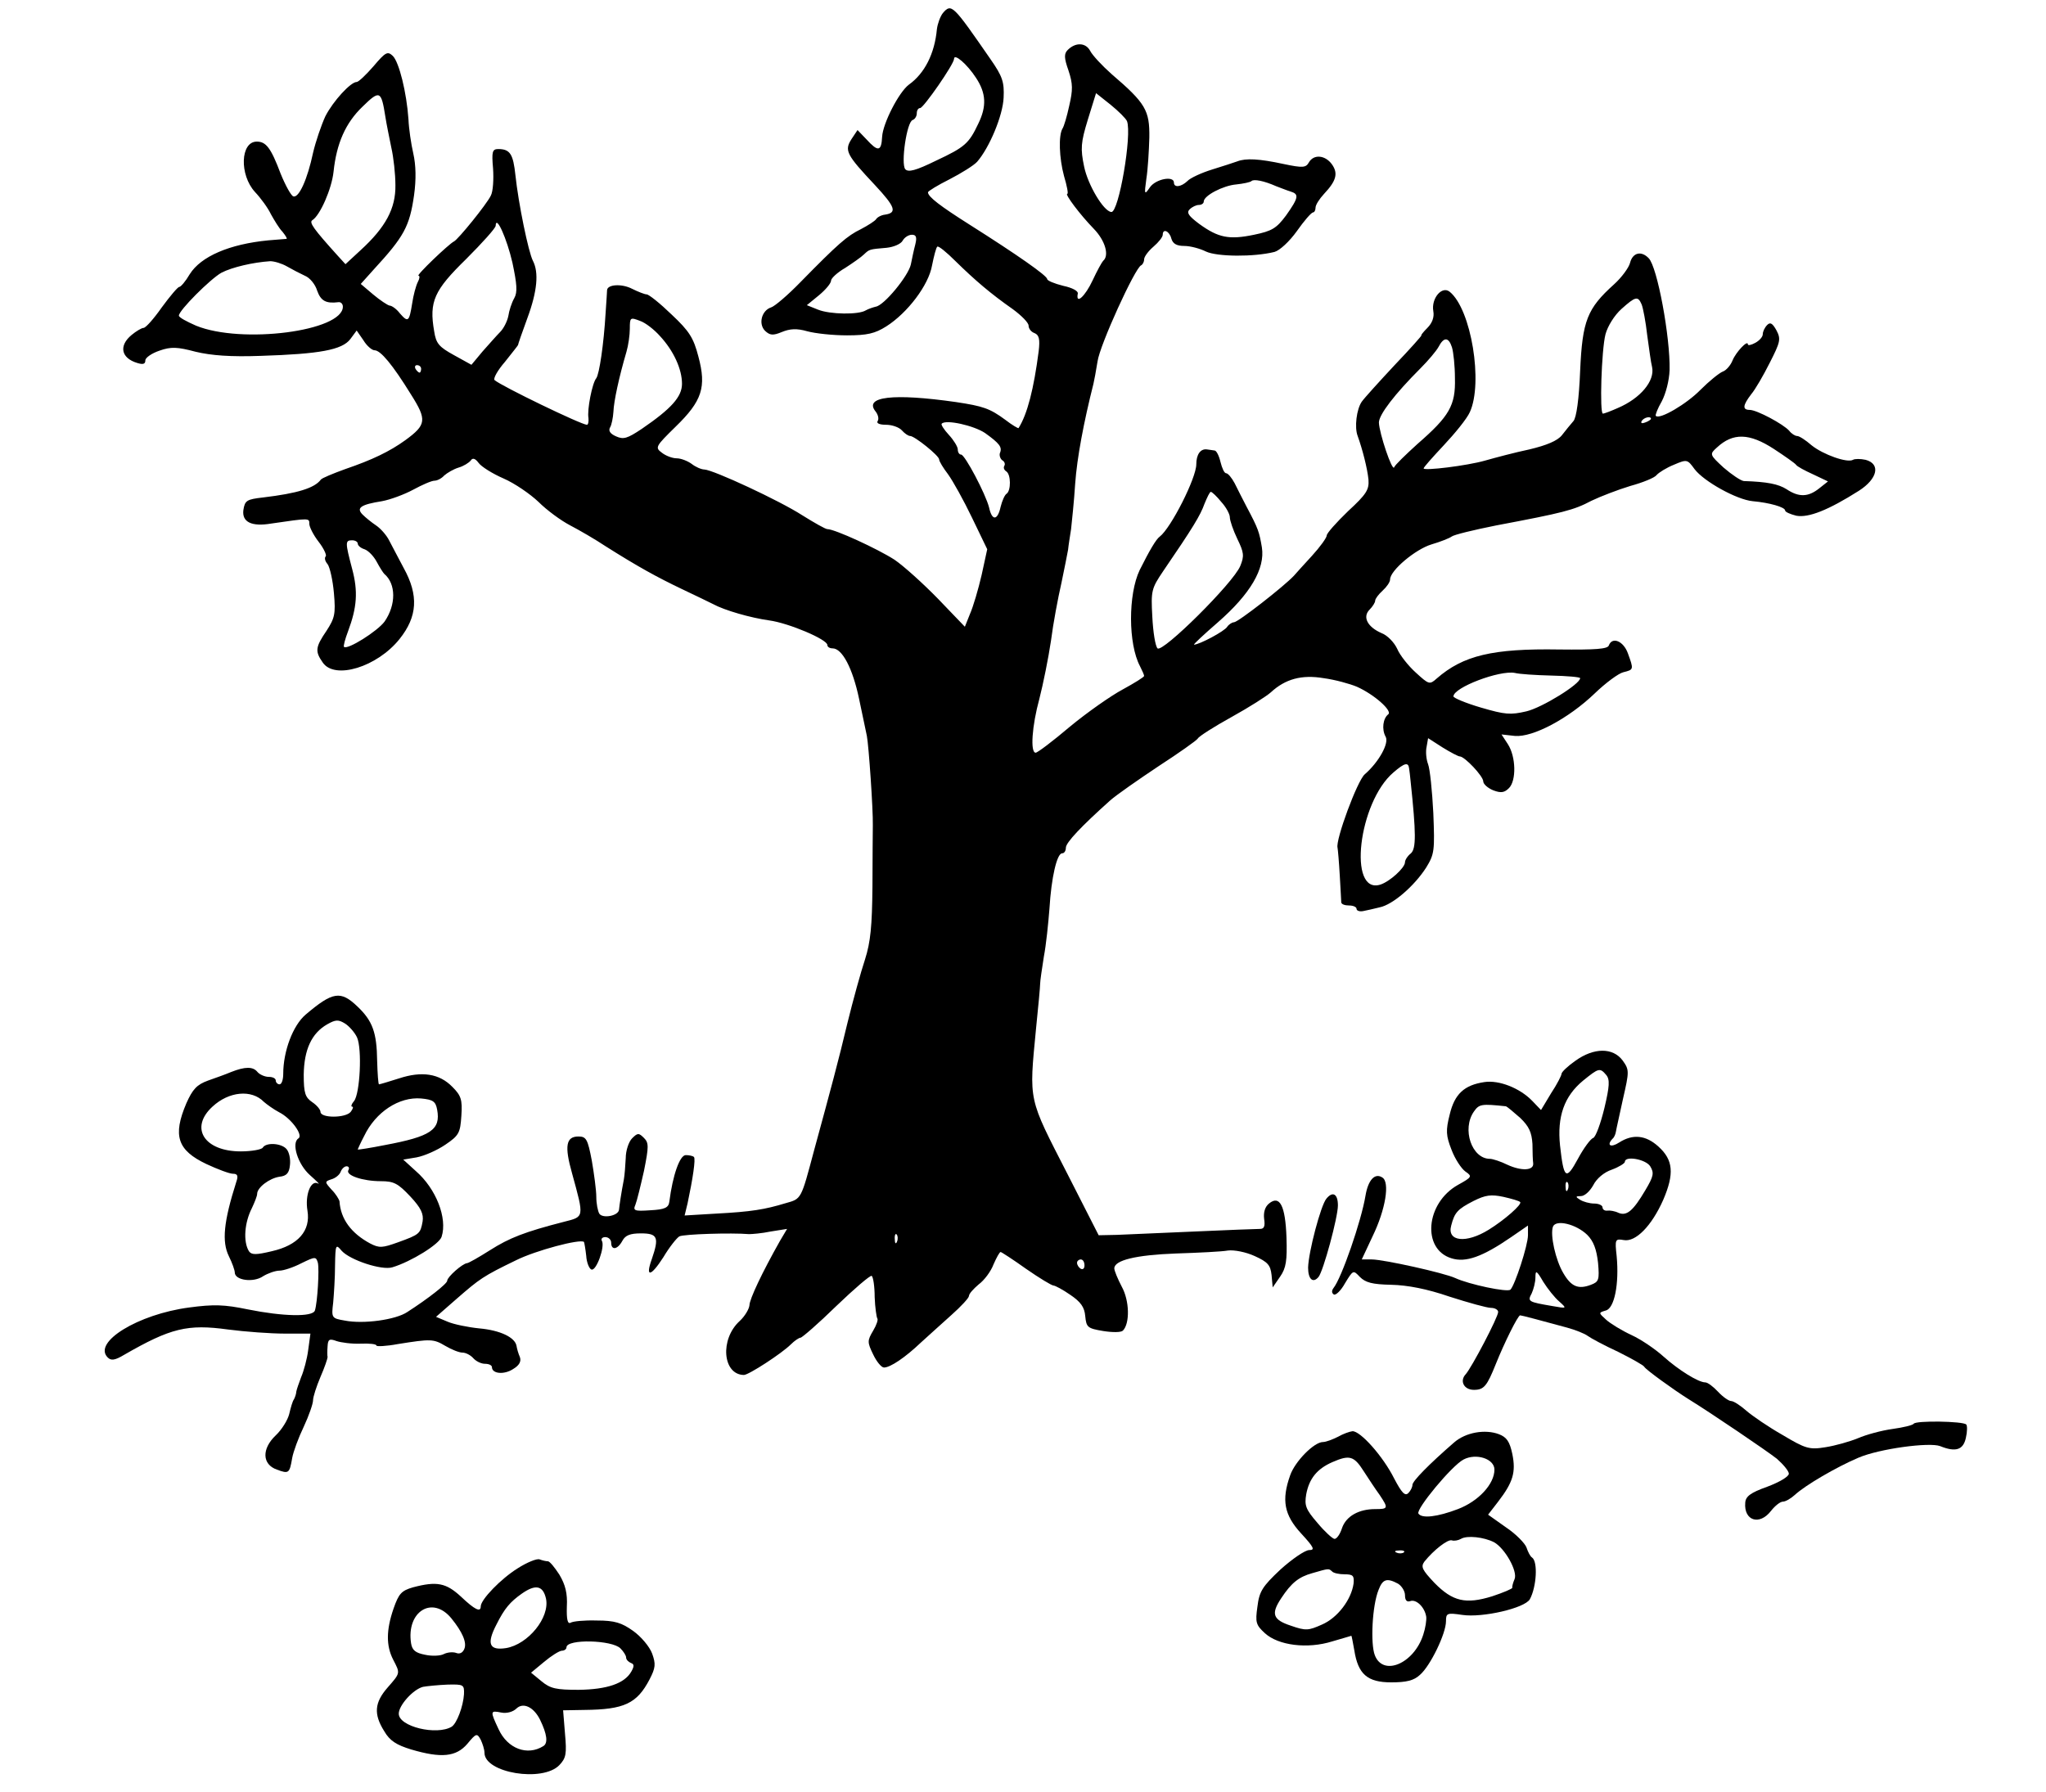 <?xml version="1.0" standalone="no"?>
<!DOCTYPE svg PUBLIC "-//W3C//DTD SVG 20010904//EN"
 "http://www.w3.org/TR/2001/REC-SVG-20010904/DTD/svg10.dtd">
<svg version="1.0" xmlns="http://www.w3.org/2000/svg"
 width="549pt" height="481pt" viewBox="0 0 549 481"
 preserveAspectRatio="xMidYMid meet">
<g transform="translate(0,481) scale(0.1,-0.1)"
fill="#000000" stroke="none">
<path d="M2530 4775 c-7 -9 -14 -28 -16 -43 -6 -66 -33 -119 -75 -149 -27 -20
-70 -104 -72 -140 -2 -40 -11 -41 -42 -7 l-24 25 -16 -24 c-20 -31 -14 -42 63
-124 54 -58 60 -74 27 -79 -10 -1 -21 -7 -24 -12 -3 -5 -22 -17 -41 -27 -37
-18 -61 -39 -162 -142 -33 -34 -69 -65 -79 -68 -25 -8 -35 -44 -16 -63 13 -12
21 -13 45 -3 22 9 40 10 68 2 22 -6 69 -11 107 -11 54 0 75 5 105 24 57 36
114 111 123 164 5 25 11 48 14 50 3 3 25 -15 49 -39 52 -51 94 -87 154 -129
23 -17 42 -36 42 -44 0 -8 7 -17 16 -20 12 -5 15 -16 11 -49 -13 -100 -30
-168 -54 -206 -1 -1 -17 8 -35 22 -42 31 -60 37 -133 48 -168 24 -249 15 -215
-26 6 -8 9 -19 5 -25 -4 -6 5 -10 23 -10 16 0 35 -7 42 -15 7 -8 17 -15 22
-15 12 0 78 -53 78 -63 0 -5 11 -23 24 -40 13 -18 42 -70 64 -116 l41 -85 -15
-69 c-9 -39 -23 -86 -31 -104 l-14 -35 -72 75 c-40 41 -92 88 -117 105 -45 29
-160 82 -180 82 -5 0 -35 17 -67 37 -62 40 -239 122 -263 123 -8 0 -24 7 -34
15 -11 8 -29 15 -40 15 -12 0 -30 7 -40 15 -19 14 -17 17 37 70 71 69 83 106
61 188 -13 50 -24 68 -72 113 -31 30 -61 54 -67 54 -5 0 -23 7 -39 15 -27 14
-65 12 -67 -3 0 -4 -2 -32 -4 -62 -5 -85 -17 -164 -25 -175 -11 -13 -25 -85
-21 -107 1 -10 -1 -18 -4 -18 -15 0 -230 104 -248 120 -4 4 8 26 28 49 19 24
35 44 35 45 0 2 11 34 25 72 27 73 31 123 15 154 -12 23 -39 154 -47 230 -6
56 -14 70 -46 70 -16 0 -18 -7 -14 -52 2 -29 0 -62 -6 -73 -11 -23 -88 -118
-99 -123 -14 -7 -103 -92 -95 -92 4 0 3 -8 -2 -17 -5 -10 -12 -36 -15 -57 -8
-50 -11 -52 -33 -27 -9 12 -22 21 -28 21 -5 1 -25 14 -44 30 l-33 28 35 39
c81 88 96 115 108 199 6 43 5 81 -2 112 -6 26 -12 67 -13 92 -5 72 -25 153
-42 170 -14 13 -19 11 -52 -28 -20 -23 -40 -42 -45 -42 -16 0 -63 -51 -84 -92
-11 -24 -26 -68 -33 -98 -15 -71 -38 -122 -53 -117 -6 2 -21 29 -34 61 -26 69
-39 86 -64 86 -44 0 -47 -89 -5 -135 16 -17 35 -43 43 -60 9 -16 22 -38 31
-47 8 -10 13 -18 11 -19 -2 0 -24 -2 -49 -4 -104 -10 -181 -43 -211 -91 -11
-19 -24 -34 -28 -34 -4 0 -25 -25 -47 -55 -21 -30 -43 -55 -49 -55 -5 0 -20
-9 -32 -19 -35 -29 -28 -62 15 -75 16 -5 22 -3 22 7 0 7 17 19 38 26 31 11 48
10 97 -3 42 -10 94 -14 175 -11 158 5 218 16 240 45 l17 23 18 -26 c9 -15 23
-27 30 -27 16 0 48 -38 98 -119 43 -68 41 -81 -15 -122 -43 -31 -89 -53 -162
-78 -33 -12 -62 -24 -65 -28 -17 -23 -63 -37 -155 -48 -44 -5 -49 -8 -53 -34
-4 -32 22 -45 75 -36 103 15 102 15 102 -1 0 -8 11 -30 25 -48 14 -18 22 -36
19 -39 -4 -4 -2 -13 5 -21 6 -8 14 -43 17 -78 5 -56 2 -67 -20 -101 -30 -44
-31 -55 -10 -85 32 -47 146 -12 206 63 48 60 52 117 11 191 -14 27 -32 60 -39
74 -7 14 -23 32 -35 40 -12 8 -28 21 -36 29 -18 18 -5 27 52 36 22 4 60 18 84
31 24 13 49 24 57 24 7 0 19 6 26 14 8 7 25 17 38 21 14 4 28 13 33 19 5 8 12
6 21 -6 7 -10 37 -29 67 -42 30 -13 72 -42 94 -63 22 -22 60 -50 85 -63 25
-13 68 -38 95 -56 87 -55 138 -83 205 -115 36 -17 73 -35 83 -40 31 -17 101
-37 151 -44 52 -7 156 -51 156 -66 0 -5 6 -9 14 -9 26 0 54 -54 71 -135 9 -44
19 -89 21 -100 5 -25 17 -199 16 -240 0 -16 -1 -91 -1 -165 -1 -105 -5 -148
-20 -195 -11 -33 -32 -109 -47 -170 -24 -101 -45 -179 -89 -340 -36 -135 -34
-132 -77 -144 -56 -17 -92 -23 -187 -28 l-84 -5 8 33 c14 66 22 119 17 124 -3
3 -13 5 -22 5 -16 0 -35 -54 -44 -125 -2 -16 -12 -21 -51 -23 -43 -3 -47 -1
-40 15 4 10 14 51 23 91 13 65 13 75 0 88 -14 14 -17 14 -32 -1 -9 -9 -17 -33
-17 -53 -1 -20 -3 -46 -5 -57 -7 -36 -12 -70 -13 -81 -1 -17 -44 -25 -53 -11
-4 7 -8 27 -8 45 0 18 -6 62 -12 97 -11 58 -15 65 -36 65 -33 0 -38 -25 -17
-99 33 -120 33 -116 -22 -130 -105 -27 -146 -43 -198 -76 -30 -19 -58 -35 -62
-35 -12 -1 -53 -37 -53 -47 0 -8 -51 -48 -107 -84 -31 -21 -118 -33 -168 -23
-35 6 -36 7 -31 48 2 22 5 68 5 100 1 57 2 58 18 39 23 -25 108 -53 136 -44
50 15 126 62 132 82 16 50 -15 129 -69 176 l-34 31 36 6 c21 4 55 19 77 34 37
25 40 32 43 78 3 43 -1 54 -24 77 -35 36 -82 43 -143 23 -28 -9 -52 -16 -54
-16 -2 0 -4 28 -5 63 -1 76 -12 107 -53 146 -45 43 -66 40 -139 -22 -34 -29
-60 -98 -60 -159 0 -15 -4 -28 -10 -28 -5 0 -10 5 -10 10 0 6 -8 10 -19 10
-10 0 -24 6 -30 13 -12 15 -33 15 -71 0 -14 -6 -42 -16 -62 -23 -30 -11 -41
-23 -58 -61 -37 -87 -24 -126 54 -163 30 -14 62 -26 71 -26 12 0 15 -5 9 -22
-34 -107 -39 -160 -20 -199 9 -18 16 -38 16 -44 0 -21 50 -28 76 -10 13 8 33
15 44 15 11 0 38 9 59 20 37 18 39 18 44 1 4 -18 -1 -106 -8 -128 -6 -18 -86
-16 -180 3 -63 13 -91 14 -158 5 -136 -18 -259 -93 -218 -134 9 -9 19 -8 44 7
125 72 170 83 279 68 46 -6 114 -11 152 -11 l69 0 -6 -44 c-3 -24 -12 -57 -19
-73 -6 -16 -12 -33 -13 -39 0 -5 -3 -14 -6 -20 -4 -5 -9 -23 -13 -40 -4 -16
-20 -42 -36 -57 -38 -36 -37 -78 3 -92 32 -12 34 -10 41 31 3 17 17 55 31 84
14 30 25 62 25 71 0 9 9 37 20 63 11 25 19 49 19 53 -1 4 -1 17 0 29 1 19 5
21 24 14 12 -4 41 -8 65 -7 23 1 42 -1 42 -5 0 -3 26 -2 58 4 88 14 95 14 127
-5 17 -10 37 -18 46 -18 9 0 22 -7 29 -15 7 -8 21 -15 31 -15 11 0 19 -4 19
-9 0 -18 33 -21 57 -5 17 10 22 21 18 32 -4 9 -8 23 -9 30 -4 23 -44 42 -100
47 -30 3 -69 11 -85 18 l-31 13 56 49 c61 53 70 60 159 103 52 26 172 58 182
49 1 -2 4 -19 6 -37 1 -18 8 -35 14 -37 13 -5 37 62 28 77 -3 5 1 10 9 10 9 0
16 -7 16 -15 0 -21 17 -19 30 5 8 15 21 20 50 20 45 0 49 -11 29 -69 -18 -50
-3 -48 31 5 16 27 36 52 43 56 12 6 139 10 187 6 8 0 34 2 58 7 l44 7 -19 -32
c-48 -85 -82 -157 -82 -173 -1 -10 -12 -29 -26 -42 -54 -49 -46 -144 11 -145
13 0 102 58 126 82 10 10 22 18 26 18 4 0 48 38 96 85 49 47 91 83 95 81 4 -3
8 -28 8 -57 1 -28 5 -54 7 -57 3 -3 -2 -18 -11 -33 -16 -27 -16 -31 0 -64 9
-19 22 -35 29 -35 17 0 57 27 99 67 19 17 55 50 82 74 26 23 47 46 47 51 0 6
12 19 26 31 15 11 33 35 40 54 8 18 16 33 19 33 2 0 33 -20 68 -45 36 -25 69
-45 74 -45 4 0 25 -11 45 -25 28 -19 38 -33 40 -57 3 -30 6 -33 48 -40 25 -4
48 -4 53 1 19 19 18 80 -3 118 -11 21 -20 43 -20 49 0 22 58 36 165 40 61 2
124 5 140 8 17 2 48 -4 72 -15 35 -16 42 -24 45 -51 l3 -33 20 29 c16 23 19
43 17 105 -3 85 -18 115 -47 91 -11 -9 -15 -24 -13 -41 3 -20 0 -27 -11 -27
-9 0 -88 -3 -176 -7 -88 -4 -182 -8 -208 -9 l-49 -1 -83 163 c-107 209 -104
193 -85 392 6 58 11 112 11 120 0 8 5 41 10 73 6 31 12 90 15 129 5 83 20 148
34 148 6 0 10 7 10 15 0 14 42 58 119 127 17 15 76 56 130 92 54 35 102 69
105 74 3 6 44 32 91 58 47 26 94 56 105 66 39 36 83 48 142 38 30 -4 70 -15
89 -23 47 -21 96 -65 84 -74 -14 -11 -18 -40 -7 -60 10 -17 -18 -68 -56 -101
-20 -17 -79 -177 -73 -197 1 -5 4 -39 6 -75 2 -36 4 -68 4 -72 1 -5 10 -8 21
-8 11 0 20 -4 20 -9 0 -5 8 -8 18 -6 9 2 29 6 44 10 35 7 93 57 125 107 22 36
23 45 19 146 -3 59 -9 118 -14 131 -5 13 -7 34 -4 47 l4 23 39 -25 c21 -13 42
-24 46 -24 13 0 63 -53 63 -67 0 -7 12 -18 27 -24 21 -8 30 -6 42 6 20 20 19
84 -3 118 l-17 26 36 -4 c48 -4 143 46 214 114 29 28 64 54 77 57 28 7 28 7
12 51 -12 33 -42 45 -51 21 -3 -10 -37 -12 -133 -11 -179 3 -258 -16 -329 -78
-19 -17 -21 -16 -56 16 -20 18 -43 47 -50 64 -8 17 -26 36 -42 42 -37 16 -52
43 -32 63 8 8 15 19 15 24 0 5 9 17 20 27 11 10 20 23 20 30 0 24 68 81 111
94 24 7 49 17 54 21 6 5 60 18 120 30 180 34 208 41 255 66 25 12 72 30 105
40 33 9 65 22 70 29 6 7 27 20 47 28 35 15 36 14 55 -12 25 -33 113 -82 156
-86 45 -4 87 -16 87 -25 0 -4 14 -10 30 -14 33 -6 86 15 168 67 50 32 59 72
18 83 -14 3 -29 3 -34 0 -15 -9 -80 14 -111 39 -16 14 -33 25 -39 25 -5 0 -15
6 -21 14 -16 18 -87 56 -106 56 -20 0 -19 12 4 42 11 13 33 51 50 85 28 55 30
63 18 86 -11 20 -17 23 -25 15 -7 -7 -12 -18 -12 -25 0 -7 -9 -17 -20 -23 -11
-6 -20 -8 -20 -4 0 13 -32 -21 -41 -43 -5 -13 -17 -27 -26 -30 -10 -4 -37 -26
-60 -49 -37 -38 -110 -81 -120 -70 -2 2 5 20 16 39 11 21 20 56 21 84 2 88
-33 277 -56 300 -20 21 -43 15 -50 -12 -3 -13 -23 -40 -43 -58 -72 -65 -85
-97 -91 -232 -3 -76 -10 -126 -18 -135 -7 -8 -21 -25 -31 -38 -12 -15 -41 -27
-87 -38 -38 -8 -91 -22 -119 -30 -49 -14 -165 -28 -165 -21 0 3 24 30 54 62
30 32 62 71 70 89 36 78 4 276 -54 323 -21 17 -50 -18 -44 -52 3 -16 -3 -32
-16 -45 -11 -11 -18 -20 -16 -20 2 0 -30 -36 -72 -80 -41 -44 -81 -88 -88 -98
-14 -20 -20 -69 -11 -92 13 -36 26 -87 29 -117 2 -27 -5 -39 -55 -85 -31 -30
-57 -59 -57 -65 0 -6 -18 -31 -40 -55 -21 -23 -43 -47 -48 -53 -26 -28 -150
-125 -161 -125 -5 0 -14 -6 -18 -12 -7 -12 -75 -48 -89 -48 -3 0 26 27 64 60
87 76 127 144 118 201 -7 41 -9 49 -41 109 -10 19 -24 47 -32 63 -8 15 -18 27
-23 27 -5 0 -11 14 -15 30 -4 17 -11 31 -16 31 -5 1 -15 2 -21 3 -17 2 -28
-14 -28 -40 0 -37 -68 -171 -98 -194 -10 -7 -28 -38 -54 -90 -31 -65 -31 -198
1 -258 6 -12 11 -23 11 -26 0 -3 -26 -19 -57 -36 -32 -17 -96 -62 -142 -100
-46 -39 -87 -70 -92 -70 -15 0 -10 72 10 145 10 39 24 108 31 155 6 47 19 116
28 155 8 38 16 79 18 90 1 11 5 36 8 55 2 19 8 74 11 122 5 70 23 165 49 268
2 8 7 35 11 60 6 44 101 252 117 258 4 2 8 9 8 16 0 7 11 22 25 34 14 12 25
26 25 32 0 18 18 10 23 -10 4 -14 14 -20 35 -20 16 0 42 -7 58 -15 30 -14 128
-15 184 -1 14 4 40 28 60 56 19 27 38 49 43 50 4 0 7 6 7 13 0 7 10 23 23 37
33 35 38 55 21 79 -18 25 -49 28 -62 5 -8 -14 -16 -15 -68 -4 -65 14 -101 16
-124 7 -8 -3 -39 -13 -68 -22 -29 -9 -59 -23 -66 -31 -17 -16 -36 -18 -36 -4
0 19 -48 10 -64 -12 -15 -22 -16 -21 -10 22 4 25 7 75 8 111 1 73 -10 92 -101
170 -26 23 -52 51 -58 63 -12 22 -39 23 -60 2 -10 -10 -10 -21 2 -55 12 -36
12 -52 2 -95 -6 -28 -14 -55 -18 -61 -11 -18 -9 -79 4 -127 8 -27 12 -48 9
-48 -8 0 34 -56 71 -94 31 -32 42 -72 25 -86 -3 -3 -16 -26 -28 -52 -20 -43
-46 -67 -40 -36 2 7 -15 16 -39 21 -24 6 -43 14 -43 18 0 9 -80 65 -208 146
-79 50 -112 75 -112 87 0 3 26 19 58 35 31 16 65 37 74 47 33 38 69 124 71
172 2 42 -3 57 -35 103 -101 146 -105 151 -128 124z m89 -174 c27 -41 29 -76
6 -123 -25 -53 -36 -63 -113 -99 -55 -27 -75 -32 -83 -23 -12 15 4 127 20 132
6 2 11 10 11 18 0 8 4 14 9 14 9 0 91 118 91 132 0 16 35 -14 59 -51z m-1585
-104 c3 -20 11 -58 16 -83 6 -26 11 -71 11 -101 1 -62 -26 -113 -94 -175 l-40
-37 -21 23 c-65 72 -77 89 -68 95 21 13 52 84 57 130 8 76 32 131 78 175 46
45 50 43 61 -27z m1990 -12 c14 -36 -22 -246 -42 -244 -21 2 -63 73 -73 122
-10 48 -9 64 10 126 l22 71 39 -31 c21 -17 41 -37 44 -44z m401 -175 c11 -4
28 -11 38 -14 23 -7 22 -16 -12 -64 -26 -35 -38 -42 -86 -52 -67 -14 -96 -8
-147 29 -28 21 -35 30 -26 39 7 7 18 12 25 12 7 0 13 4 13 9 0 16 52 43 87 46
19 2 38 6 41 9 6 6 33 1 67 -14z m-2050 -205 c12 -57 14 -79 5 -95 -7 -12 -14
-34 -16 -48 -3 -15 -13 -34 -22 -43 -9 -9 -30 -33 -47 -52 l-30 -36 -47 26
c-40 22 -48 31 -53 64 -14 80 0 110 86 194 43 43 79 83 79 89 1 31 30 -34 45
-99z m1081 49 c-4 -15 -9 -39 -12 -54 -7 -31 -72 -110 -94 -113 -8 -2 -20 -6
-27 -10 -19 -12 -96 -11 -128 2 l-30 12 33 27 c18 15 32 32 32 39 0 6 17 22
38 34 20 13 43 29 50 36 15 14 14 14 61 18 19 2 38 10 43 19 5 9 16 16 25 16
11 0 14 -6 9 -26z m-1686 -59 c14 -8 35 -19 48 -25 13 -5 28 -23 33 -40 10
-28 24 -35 57 -31 6 1 12 -4 12 -12 0 -66 -272 -101 -394 -51 -25 11 -46 22
-46 27 0 14 84 98 114 115 29 15 85 28 131 31 11 0 31 -6 45 -14z m3635 -102
c4 -10 11 -47 15 -83 5 -36 10 -74 13 -85 8 -37 -31 -84 -92 -110 -18 -8 -36
-15 -40 -15 -9 0 -4 170 7 213 6 22 24 51 43 68 38 34 44 35 54 12z m-2634
-85 c37 -40 59 -89 59 -128 0 -35 -29 -67 -108 -121 -39 -26 -49 -29 -69 -20
-16 7 -21 15 -16 24 4 6 8 26 9 42 1 28 15 93 35 161 5 17 9 45 9 62 0 30 1
31 27 21 15 -5 39 -24 54 -41z m2125 -30 c4 -13 8 -50 8 -83 2 -73 -15 -102
-100 -176 -32 -29 -61 -57 -63 -63 -5 -13 -40 91 -41 120 0 21 42 76 112 146
20 20 42 46 48 57 14 27 27 27 36 -1z m-2766 -58 c0 -5 -2 -10 -4 -10 -3 0 -8
5 -11 10 -3 6 -1 10 4 10 6 0 11 -4 11 -10z m3300 -134 c0 -2 -7 -7 -16 -10
-8 -3 -12 -2 -9 4 6 10 25 14 25 6z m-1787 -38 c39 -28 47 -38 40 -54 -2 -6 1
-15 6 -19 6 -3 9 -10 6 -15 -3 -5 -1 -11 5 -15 13 -8 13 -52 1 -60 -5 -3 -12
-19 -16 -35 -8 -37 -23 -39 -31 -2 -9 36 -65 142 -75 142 -5 0 -9 6 -9 14 0 7
-11 25 -24 39 -13 14 -22 28 -19 30 11 12 86 -5 116 -25z m2117 -43 c29 -19
56 -38 59 -42 3 -5 24 -16 46 -26 l40 -19 -24 -19 c-29 -23 -54 -24 -87 -2
-22 14 -52 20 -115 22 -8 1 -32 17 -54 36 -38 35 -38 36 -18 54 43 40 87 39
153 -4z m-1483 -142 c13 -14 23 -33 23 -41 0 -9 9 -35 20 -58 18 -37 19 -46 8
-73 -19 -46 -209 -234 -222 -221 -6 6 -12 44 -14 85 -4 70 -2 76 29 122 80
117 100 150 111 181 7 17 14 32 17 32 3 0 16 -12 28 -27z m-2317 -112 c0 -5 8
-12 18 -15 11 -4 25 -19 33 -34 8 -15 17 -29 20 -32 32 -27 32 -83 1 -128 -19
-26 -100 -77 -109 -68 -2 2 3 21 11 42 24 64 27 107 11 167 -19 72 -19 77 0
77 8 0 15 -4 15 -9z m3202 -354 c43 -1 78 -4 78 -7 0 -16 -102 -79 -144 -89
-43 -10 -57 -9 -122 10 -41 12 -74 26 -74 30 0 24 124 71 165 63 11 -3 55 -6
97 -7z m-381 -249 c1 -7 3 -22 4 -34 15 -141 15 -181 1 -194 -9 -7 -16 -18
-16 -24 0 -15 -41 -52 -66 -60 -88 -28 -59 221 35 301 30 26 40 28 42 11z
m-2823 -722 c14 -31 8 -151 -8 -171 -7 -8 -9 -15 -5 -15 4 0 2 -6 -4 -14 -14
-17 -81 -17 -81 0 0 6 -10 18 -22 26 -19 13 -23 24 -23 74 1 67 21 111 63 135
23 13 30 13 48 2 11 -7 26 -24 32 -37z m-250 -173 c8 -7 26 -20 41 -28 32 -16
65 -61 52 -70 -20 -12 -2 -70 31 -99 18 -16 28 -26 21 -22 -19 10 -35 -31 -28
-73 9 -54 -25 -93 -96 -109 -42 -10 -54 -10 -61 0 -16 26 -12 77 8 116 7 15
14 32 14 38 0 17 33 42 60 46 19 2 26 10 28 31 2 16 -2 35 -9 43 -13 16 -55
19 -64 4 -3 -5 -30 -10 -59 -10 -98 0 -138 63 -76 120 44 41 105 47 138 13z
m465 -21 c10 -54 -17 -72 -140 -95 -40 -8 -73 -13 -73 -12 0 1 7 17 17 36 31
65 94 106 153 101 32 -3 39 -8 43 -30z m-238 -162 c-9 -14 38 -30 87 -30 35 0
46 -6 79 -41 29 -31 36 -47 33 -67 -6 -33 -8 -35 -66 -56 -42 -15 -50 -16 -75
-3 -50 27 -79 65 -82 113 -1 5 -10 20 -21 31 -19 21 -19 22 -1 28 11 3 22 12
25 20 3 8 10 15 16 15 6 0 8 -5 5 -10z m1472 -192 c-3 -8 -6 -5 -6 6 -1 11 2
17 5 13 3 -3 4 -12 1 -19z m503 -64 c0 -8 -4 -12 -10 -9 -5 3 -10 10 -10 16 0
5 5 9 10 9 6 0 10 -7 10 -16z"/>
<path d="M4227 1963 c-20 -14 -37 -30 -37 -35 0 -4 -12 -28 -28 -52 l-27 -45
-24 25 c-33 34 -89 56 -128 50 -54 -8 -80 -32 -93 -87 -11 -43 -10 -57 5 -95
9 -24 26 -50 37 -58 19 -13 18 -15 -20 -36 -87 -49 -97 -173 -17 -197 38 -12
83 4 160 57 l45 31 0 -26 c0 -27 -35 -134 -47 -146 -8 -8 -111 14 -148 31 -30
14 -193 50 -224 50 l-27 0 29 62 c35 72 47 146 26 158 -20 13 -38 -7 -45 -49
-11 -67 -64 -221 -86 -248 -5 -7 -5 -13 1 -17 5 -3 19 10 30 30 22 36 22 36
40 17 15 -15 33 -20 84 -21 44 -1 96 -11 157 -32 50 -16 100 -30 111 -30 10 0
19 -5 19 -11 0 -14 -71 -149 -87 -167 -17 -18 -5 -42 22 -42 27 0 35 10 59 70
22 55 59 130 65 130 4 0 60 -15 126 -33 22 -6 47 -16 55 -22 8 -6 45 -26 82
-43 36 -18 68 -36 70 -40 3 -7 79 -62 119 -87 60 -37 209 -138 237 -160 17
-15 32 -33 32 -40 0 -8 -26 -23 -58 -35 -45 -16 -58 -26 -59 -43 -4 -48 38
-62 69 -22 11 14 25 25 32 25 7 0 21 8 32 18 28 26 112 75 171 100 56 24 190
42 219 31 42 -17 62 -10 69 22 4 17 4 33 1 36 -8 9 -136 11 -141 2 -3 -4 -28
-10 -57 -14 -29 -4 -70 -15 -93 -25 -22 -9 -61 -20 -87 -24 -43 -7 -53 -4
-115 33 -37 21 -81 51 -97 65 -16 14 -34 26 -41 26 -6 0 -22 11 -35 25 -13 14
-28 25 -34 25 -19 0 -73 34 -113 70 -21 19 -59 45 -85 57 -26 12 -57 31 -68
41 -21 19 -21 19 -1 25 23 6 36 71 29 146 -5 45 -4 47 19 43 32 -6 75 38 106
108 30 70 27 107 -13 143 -34 31 -69 34 -105 11 -23 -15 -35 -8 -18 10 4 3 8
12 9 19 1 7 10 46 19 88 17 74 17 78 -1 103 -26 35 -77 35 -127 -1z m83 -38
c10 -12 9 -30 -5 -89 -10 -41 -23 -77 -30 -80 -7 -2 -26 -28 -41 -56 -32 -59
-38 -54 -48 36 -8 77 11 132 62 174 42 34 45 35 62 15z m-269 -84 c3 -1 20
-15 38 -31 24 -23 31 -39 33 -70 0 -22 1 -46 2 -52 2 -20 -32 -21 -69 -4 -18
9 -40 16 -47 16 -49 0 -76 80 -43 127 14 20 20 21 86 14z m387 -161 c11 -18 9
-27 -13 -64 -33 -56 -50 -70 -72 -61 -10 5 -24 7 -30 6 -7 -1 -13 3 -13 9 0 5
-10 10 -22 10 -13 0 -30 5 -38 10 -13 8 -13 10 2 10 10 0 24 13 33 29 9 18 29
35 50 42 19 7 35 17 35 21 0 17 56 7 68 -12z m-221 -62 c-3 -8 -6 -5 -6 6 -1
11 2 17 5 13 3 -3 4 -12 1 -19z m-128 -34 c6 -6 -42 -48 -84 -74 -61 -38 -113
-32 -101 11 9 35 17 44 60 66 32 16 47 18 80 11 22 -5 43 -11 45 -14z m180
-88 c17 -17 25 -39 29 -75 4 -46 2 -51 -19 -59 -34 -13 -53 -5 -74 31 -21 35
-36 103 -28 125 8 20 62 7 92 -22z m-75 -179 c21 -19 21 -19 -19 -12 -64 11
-67 12 -55 34 5 11 10 30 10 43 0 20 3 19 21 -12 12 -19 31 -43 43 -53z"/>
<path d="M3559 1593 c-15 -18 -48 -143 -49 -185 0 -31 13 -43 28 -25 13 16 52
160 52 192 0 31 -14 39 -31 18z"/>
<path d="M3590 954 c-14 -7 -32 -14 -40 -14 -24 0 -75 -52 -88 -89 -24 -67
-16 -107 29 -156 35 -38 38 -45 22 -45 -11 0 -46 -24 -77 -52 -49 -46 -57 -59
-62 -100 -6 -42 -4 -49 20 -71 36 -33 114 -43 181 -22 28 8 51 15 51 15 1 0 4
-17 8 -39 10 -64 35 -86 99 -86 41 0 61 5 77 20 28 24 70 111 70 144 0 22 3
23 44 17 54 -8 167 18 181 42 18 33 22 101 6 112 -5 3 -11 15 -15 27 -4 11
-28 36 -55 54 l-48 34 27 35 c40 52 48 79 38 128 -7 33 -15 45 -36 53 -37 14
-89 5 -120 -22 -68 -59 -112 -104 -112 -114 0 -6 -5 -16 -11 -22 -9 -9 -18 1
-38 39 -30 60 -91 128 -112 127 -8 -1 -25 -7 -39 -15z m420 -88 c0 -39 -43
-85 -98 -106 -55 -21 -97 -26 -106 -12 -7 12 90 129 121 145 34 18 83 2 83
-27z m-351 -4 c13 -20 32 -49 43 -64 24 -36 23 -38 -12 -38 -44 0 -78 -19 -89
-51 -5 -16 -14 -29 -20 -29 -5 0 -26 19 -46 43 -32 37 -35 47 -30 77 8 42 29
68 70 86 46 20 58 17 84 -24z m350 -191 c29 -16 64 -78 55 -99 -4 -9 -7 -20
-6 -23 0 -3 -24 -13 -54 -23 -71 -22 -106 -14 -155 36 -33 35 -37 43 -27 57
25 31 63 61 74 57 6 -2 17 0 24 4 16 10 62 5 89 -9z m-242 -27 c-3 -3 -12 -4
-19 -1 -8 3 -5 6 6 6 11 1 17 -2 13 -5z m-193 -51 c4 -5 20 -8 34 -8 23 0 26
-4 24 -25 -6 -43 -43 -92 -85 -110 -36 -16 -43 -17 -83 -3 -49 16 -54 32 -26
74 27 41 47 57 83 67 45 13 44 13 53 5z m177 -33 c10 -6 19 -20 19 -31 0 -14
5 -19 14 -16 16 6 39 -16 43 -42 1 -9 -2 -30 -8 -48 -25 -78 -108 -113 -130
-55 -12 31 -7 133 10 175 11 29 22 33 52 17z"/>
<path d="M1389 601 c-45 -28 -99 -84 -99 -102 0 -17 -16 -9 -53 26 -40 37 -65
42 -129 25 -31 -9 -38 -17 -52 -57 -20 -58 -20 -100 -1 -137 19 -37 20 -35
-15 -75 -35 -40 -38 -71 -9 -117 15 -26 33 -37 72 -49 81 -24 121 -20 151 15
24 29 26 29 36 11 5 -11 10 -26 10 -35 0 -54 156 -80 201 -33 18 19 20 30 15
85 l-5 62 57 1 c107 1 141 17 175 82 16 31 17 41 7 69 -7 19 -30 46 -51 61
-31 22 -49 28 -98 28 -33 1 -64 -2 -70 -6 -8 -4 -11 9 -10 43 2 36 -4 59 -20
86 -13 20 -26 36 -31 36 -5 0 -14 2 -22 5 -7 3 -34 -8 -59 -24z m76 -81 c11
-51 -48 -123 -107 -133 -45 -7 -53 11 -26 63 22 44 37 61 68 83 37 26 57 22
65 -13z m-254 -53 c30 -37 42 -65 35 -82 -4 -10 -12 -15 -22 -11 -8 3 -23 2
-33 -3 -9 -5 -32 -6 -50 -2 -26 5 -35 12 -38 31 -13 85 57 129 108 67z m454
-81 c8 -8 15 -19 15 -24 0 -6 6 -12 13 -15 9 -3 9 -9 1 -23 -18 -32 -65 -48
-141 -49 -60 0 -76 3 -100 23 l-28 23 35 29 c19 16 41 30 48 30 6 0 12 4 12 9
0 23 123 20 145 -3z m-420 -123 c-2 -32 -19 -78 -33 -87 -40 -24 -142 0 -142
35 0 22 38 65 65 72 11 2 41 5 66 6 43 1 45 0 44 -26z m204 -68 c19 -39 22
-63 9 -71 -43 -27 -96 -7 -120 45 -23 49 -23 51 7 45 15 -3 32 2 41 11 18 17
46 4 63 -30z"/>
</g>
</svg>
